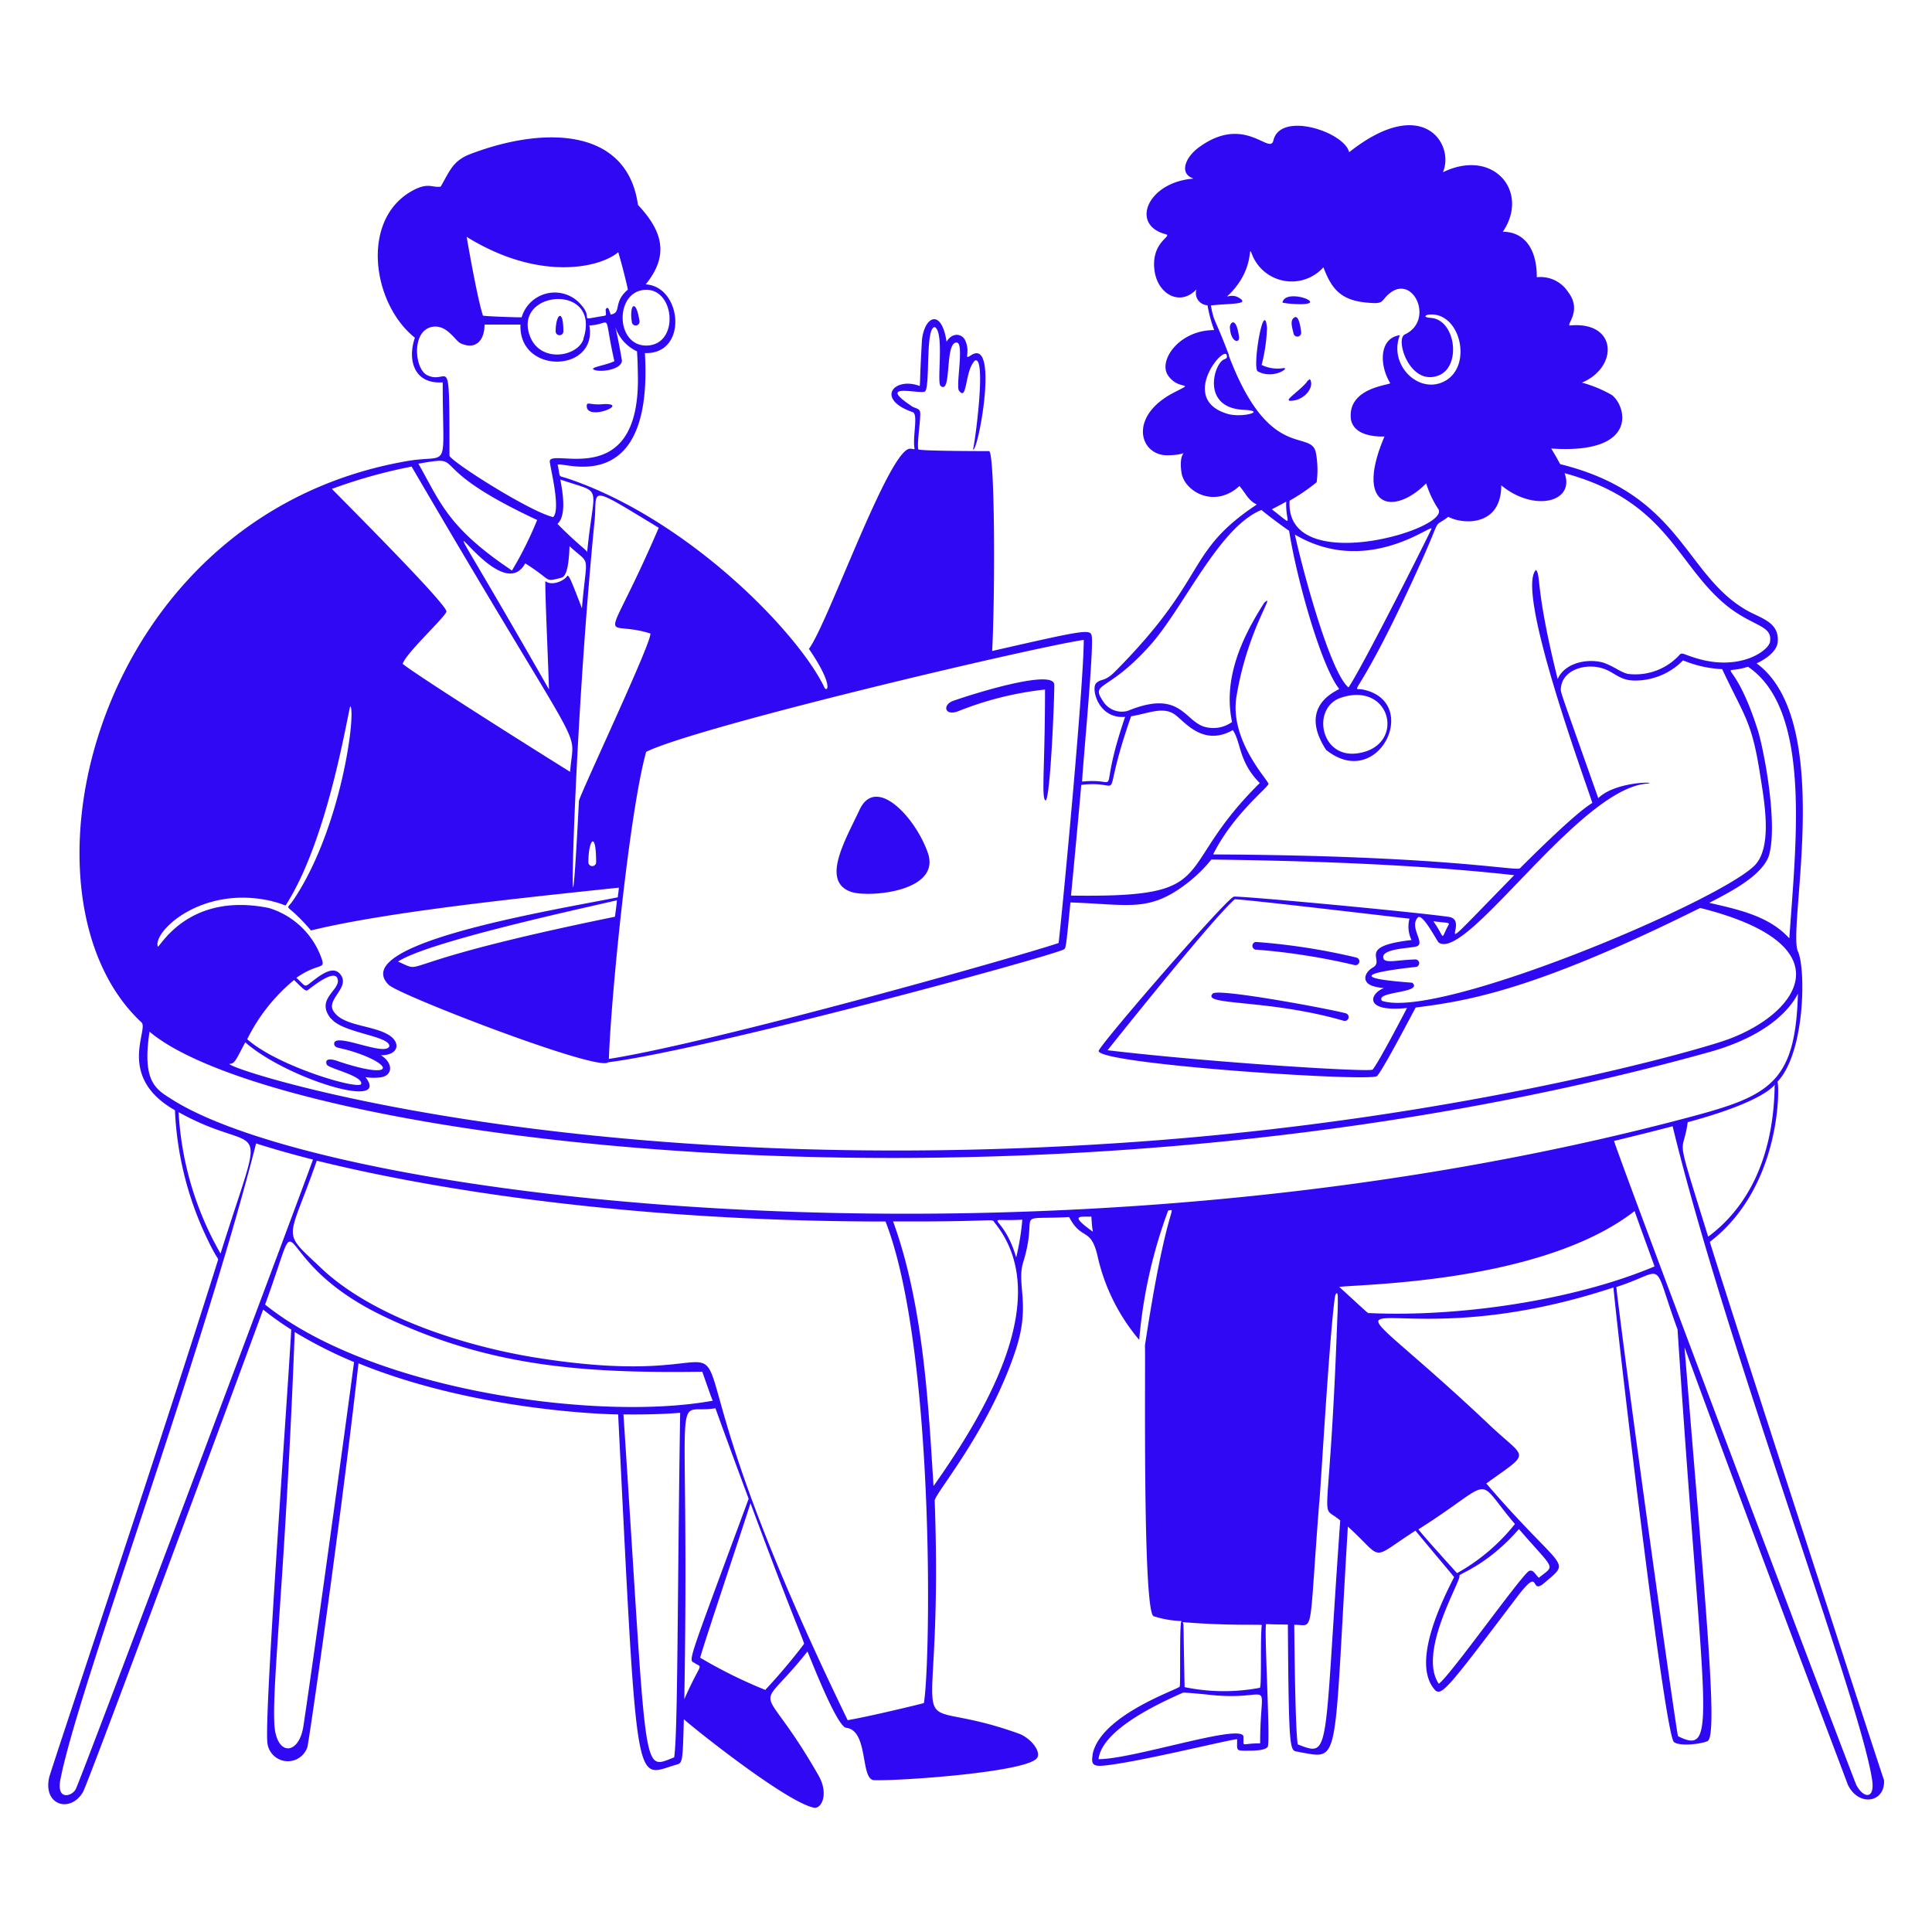 <svg xmlns="http://www.w3.org/2000/svg" viewBox="0 0 400 400" height="400" width="400"><g><g fill="#3108f4"><path d="M260.4 76.88c3.34 1.82 7 -1 5.18 -0.64a7.7 7.7 0 0 1 -4.38 -0.68 34.96 34.96 0 0 0 1.12 -7.7c-0.64 -6.3 -3.1 8.26 -1.92 9.02zm9.6 2.84c-2 2 -4.48 3.46 -2.42 3.24 2.76 -0.28 4.62 -3.02 3.62 -4.46 -0.8 0.52 -0.28 0.28 -1.2 1.22zM267.68 66c-0.6 0.72 0 2.34 0.14 3.06a0.8 0.8 0 0 0 1.58 -0.22c-0.22 -1.8 -0.66 -4.08 -1.72 -2.84zm-11.16 3.68c-0.66 -4.6 -2 -2.62 -1.88 -1.86 0.16 3.08 2.1 3.42 1.88 1.86zm9.96 -6.86c10.96 1.06 -0.36 -3.66 -0.96 -0.16zm-69.12 82.28c-2.28 0.8 -1.82 3.22 1 2.16a68 68 0 0 1 18 -4.5c0 16.24 -0.82 22.54 0.12 22.98 1.02 -0.4 1.86 -22.18 1.8 -24 -0.18 -3.36 -17.34 2.08 -20.92 3.36zM178 167.58c-2.94 6.3 -8.14 14.9 -1.76 17.08 3.58 1.2 18.74 0 15.84 -8.14 -2.56 -7.28 -10.68 -16.04 -14.08 -8.94zm100.64 42.22c-2.7 -0.78 -26.38 -5.24 -27.54 -4.1 -2.52 2.54 11.46 1.1 27.1 5.64a0.8 0.8 0 0 0 0.44 -1.54zm2.22 -11.54a131.28 131.28 0 0 0 -20.86 -3.24 0.806 0.806 0 0 0 0.2 1.6 134 134 0 0 1 20.22 3.18 0.8 0.8 0 0 0 0.44 -1.54zM125.04 83.66c-2.54 0.28 -3.32 -0.44 -3.54 0.12 -0.54 3.7 9.14 -0.28 3.54 -0.12zm-8.4 -15.06c0 -4.98 -1.6 -3.5 -1.6 0a0.8 0.8 0 0 0 1.6 0zm14.18 -1.88a0.8 0.8 0 0 0 1.58 -0.26c-0.74 -4.82 -2.16 -3.38 -1.58 0.26z" stroke-width="1"></path><path d="M354 257.12c14.94 -11.44 14.44 -32.48 14 -33.16 5.74 -6 5.9 -23.4 4.24 -26.98 -2.24 -4.86 7.76 -47.7 -8.56 -59.64 1.44 -0.64 4.18 -2.28 4.38 -4.42 0.36 -4.22 -3.62 -4.9 -6.66 -6.7 -12.7 -7.46 -13.5 -24 -38.38 -30.12 -0.92 -1.7 -1.12 -2 -1.86 -3.24 18 1.24 15.68 -8.62 12.58 -11.06a25.76 25.76 0 0 0 -6.22 -2.58c7.58 -3.18 7.36 -12.72 -2.4 -11.84 -1.16 0.1 2.6 -2.98 -0.46 -6.92a6.8 6.8 0 0 0 -6.48 -3.06c0 -6.7 -3.22 -9.42 -7.04 -9.42 5.62 -8.24 -1.88 -17.42 -12.4 -12.32 2.5 -5.8 -4.16 -16.24 -19.42 -4.14 -0.96 -4.2 -14.24 -8.58 -15.68 -2.44 -0.74 3.14 -6 -5.64 -15.6 1.56 -2.62 2 -4 5.3 -0.92 6.34 -9.54 0.7 -13.2 9.58 -5.8 11.5 1.6 0.42 -3.04 1.5 -2.3 7.46 0.56 4.56 4.6 7.18 7.9 4.68 1.1 -0.82 0.78 -1 0.68 -0.14a2.52 2.52 0 0 0 2.4 2.72 29.14 29.14 0 0 0 1.38 5.14c-7.24 0 -11.54 6.24 -9.62 9.28 2.22 3.48 6.12 1.16 1.24 3.68 -9.46 4.9 -7.08 13.02 -1.28 12.96s2 -2.2 2.9 3.6c0.56 3.82 6.76 7.56 12 2.76 1.48 1.78 1.78 2.92 3.58 3.84 -15.02 10 -9.78 14.86 -29.26 34.5 -2.26 2.3 -2.92 1.44 -4 2.5s0.4 7.42 6 6.96c-6.14 18 0 12.46 -8.88 13.4 -0.2 0 2.34 -26.26 2 -29.88 -0.2 -1.78 -0.56 -1.74 -20.64 2.84 0.66 -13.4 0.52 -41.1 -0.64 -41.38 -0.2 0 -14.66 0 -14.66 -0.38 -0.32 -1.28 0.62 -6.78 0.36 -7.82 -0.24 -0.68 -1.04 -0.66 -1.68 -1.08 -7.76 -5.16 2 -2.34 2.74 -3.1 1.08 -1.2 0 -13.3 2 -13.3 2 1.06 0.4 11.18 1.16 12.14 2.46 2.16 0.78 -9.26 3.44 -8.94 1.46 0.28 -0.2 8.52 0.36 9.88 1.82 2.6 1.18 -4 3.34 -6.14 2.52 -1.22 -0.12 18 -0.4 18.4 1.02 0.8 5.5 -23.32 -0.38 -19.52 -1.72 1.12 0 -0.48 -1.26 -3.14 -0.7 -1.38 -2.7 -1.6 -3.82 0.36 -1.06 -7 -4.56 -5.3 -5.1 -0.38 -0.52 9.28 -0.3 7.88 -0.46 9.54 -5.3 -2 -9.26 2.7 -1.48 5.4 1.22 0.42 0 4.86 0.38 7.4 0 0.42 0.22 0.28 -0.82 0.18 -4.28 -0.44 -17.08 36.18 -21.02 41.44 5.46 8 3.64 9.18 3.14 7.86 -5.42 -11.2 -28 -34.66 -53.1 -43.14 -2 -0.64 -1.52 0 -2 -2.6 -1.46 -2.14 19.88 8.84 18 -23.36 9.02 0.3 7.7 -13.82 0.16 -14.22 4.98 -6.1 3.42 -11.12 -1.6 -16.46 -2.22 -16 -19.42 -16.36 -34.72 -10.52 -3.62 1.38 -4.26 3.54 -6.12 6.74 -1.8 0.28 -2.62 -1.02 -6.1 0.98 -10.58 6.1 -8 23.34 0.76 30.3 -1.58 4.58 -0.2 9.66 5.76 9.24 0 19.16 1.74 14.72 -7.38 16.3 -65 11.26 -83.16 90.06 -54.98 116.22 1.56 1.46 -5.28 11.24 6.92 18.18a68.4 68.4 0 0 0 6.24 25.68c2.78 6 2.88 4.7 2.6 5.58C33.18 298.92 10.54 366.4 10.18 368c-1.3 5.78 4.38 7.46 7 3.02 1.16 -2 33.18 -88.6 37.3 -99.88a66.82 66.82 0 0 0 5.82 4.14c-0.86 15.38 -5.78 82 -4.9 85.84a4.26 4.26 0 0 0 8.24 0.6c0.3 -1 6.7 -45.02 10.58 -79.46 23 9.38 49.06 10.52 53.76 10.58 4 79.82 3.4 75.02 11.84 72.58 1.48 -0.44 1.52 0 1.76 -9.46 4 3.44 21.6 17.26 26.94 18.3 1.6 0.3 3.08 -2.9 0.98 -6.6 -12.2 -21.46 -13.54 -11.56 -2.32 -25.74 1.26 3.06 6.14 15.5 8 15.8 4.7 0.52 2.9 10.74 5.78 10.84 5.12 0.2 31.66 -1.64 33.74 -4.58 0.88 -1.22 -1.02 -3.84 -3.46 -4.94 -26.48 -9.66 -15.7 8.34 -17.72 -48.36 0 -1.44 11.42 -14.66 16.86 -31.46 3.02 -9.34 0 -13.38 1.5 -18 3.3 -10.9 -2.54 -8.62 9.48 -9.24 2.56 4.96 4.46 2 5.86 8a40.4 40.4 0 0 0 8.64 17.42 101.6 101.6 0 0 1 6 -26.78c2 -0.18 -0.26 -2.12 -4.82 28 0.18 0.2 -0.58 54.88 1.8 56a21.2 21.2 0 0 0 5.78 1c-0.48 0.38 -0.16 13.56 -0.38 13.56 0 0.5 -16.2 5.76 -18 13.9 -0.24 1.78 -0.28 2.52 1.58 2.52 6.18 -0.34 26.96 -5.52 28.32 -5.52 0 2.22 -0.34 2.4 1.76 2.38 1.78 0 4 0 4.58 -0.82 0.54 -1.34 -0.7 -22.8 -0.38 -25.3 0 -0.2 -0.34 0 4.54 0 0.2 28.54 0.42 25.84 2.42 26.42 8.54 1.46 6.98 3.34 10 -46.7 7.72 7 4.28 7.08 14 0.84 1.32 1.66 8 9.56 8 9.62 -3.2 6.24 -8.76 18.24 -3.88 23.46 1.38 1.18 3 -0.98 16.74 -19.12 5.4 -7.16 2.58 -0.36 5.8 -3.12 5.82 -4.98 4 -2 -12 -20.6 9.38 -6.78 8.36 -4.86 0.94 -11.86 -40.44 -38.26 -25.84 -11.78 25.38 -28.72 1.24 12.88 10.64 92.74 12.54 94.12 1.3 0.94 5.6 0.4 6.94 -0.2 2.3 -1.04 -0.56 -29.68 -4.76 -81.56 16.9 46.16 33.78 90.32 33.78 90.52 2.24 4.74 7.82 3.8 7.52 -0.9 -0.06 0.08 -30.32 -92.9 -36.06 -111.42zm-35.4 69.56c-0.94 -0.98 -1.16 -1.72 -2 -1.44 -1.58 0.8 -16.56 22 -18.72 23.36 -4.44 -6.56 4.74 -21.44 4.28 -22.36 -0.28 -0.38 5.64 -2 12.32 -9.66 7.64 8.84 7.52 7.3 4.1 10.1zm-4.94 -11.16a40.38 40.38 0 0 1 -12 10.18c-6 -6.64 -6.82 -7.62 -8 -9.06 16.46 -10.42 11.3 -11.32 19.98 -1.12zm53.76 -90.34c-0.34 15.38 -6.12 25.2 -13.76 30.86 -7.18 -23.14 -5.26 -16.12 -4.24 -23.7 20 -5.38 18.02 -9.38 17.98 -7.16zm3.06 -30.88c-4.18 -4.66 -10.62 -6 -16.6 -7.38 4.98 -2.54 10.84 -5.7 12.32 -9.66 2 -6.56 -1.06 -22.34 -2.3 -26.18 -5.14 -16.1 -8.5 -10.98 -2 -13.04 13.16 8.88 9.94 36.14 8.56 56.26zm-78.22 0.32c-11.64 1.34 -5.34 4.12 -8 5.68 -1.88 1.08 -2.52 3.34 0.52 4 2.24 0.5 2 0 0.96 0.66 -2.24 1.34 -2.82 4.58 5.56 3.74 -0.96 1.84 -5.78 11.1 -7.1 12.74 -0.48 0.6 -33.26 -1.44 -54.9 -4 0.18 -0.2 21.22 -26.7 26.32 -31.24 0.48 -0.22 36 4 36.2 4a6.36 6.36 0 0 0 0.42 4.42zm-6.14 12.58c-1.5 -2 8.58 -1.54 6.3 -3.72 -0.2 -0.12 -19.44 -1.06 0.8 -3.3a0.78 0.78 0 0 0 -0.14 -1.54c-3.6 0.1 -5.84 0.76 -6.56 0 -1.18 -2.3 5.6 -2.28 6.74 -2.7 2 -0.54 -1.62 -4 0.3 -6 1 -0.9 3.9 4.84 4.32 5.22 5.82 3.86 28.84 -31.58 42.9 -32.9 3.48 -0.34 -6 -0.76 -9.88 2.98 -8 -22.64 -7.8 -21.84 -7.74 -22.72 0.26 -3.48 4.18 -4.96 7.56 -4.4s4.1 2.76 7.74 2.78a13.88 13.88 0 0 0 10 -4.18 24 24 0 0 0 8.1 1.82c4.52 9.68 6.1 10.62 7.82 21.64 0.9 5.74 2.74 15.46 -1.3 19.2 -8.5 7.88 -65.46 31.76 -76.98 27.82zm10.66 -16.46c4 0.52 3.4 0 2.62 1.74 -1.06 2.22 -0.32 1.52 -2.64 -1.74zM254 85.64c-10.46 -3.24 0.48 -15.52 0 -11.62 0 0.2 -0.58 0.38 -0.74 0.48 -2 1.14 -4.52 10 4.36 10.36 4.8 0.22 -0.52 1.76 -3.62 0.78zm0.48 -12c-3 -8 -3.12 -6.74 -3.78 -10.4 4 -0.46 8.32 -0.14 5.72 -1.64 -1.42 -0.82 -2.82 0.14 -2.18 -0.4 6 -5.7 3.86 -11.42 5.06 -8.32a8.82 8.82 0 0 0 14.7 2.46c1.68 4.46 3.56 6.78 8.86 7.3 3.54 0.34 2.98 -0.1 4.32 -1.44 5.14 -5.14 10 5 3.76 8 -2.28 0.8 0.98 11.08 7.08 8.46 4.56 -2 3.32 -11.46 -1.76 -11.84 -1.88 -0.14 -0.92 -0.62 -0.62 -0.66 6.6 -0.94 9.4 10.46 3.56 13.7 -5.36 2.98 -11.78 -3.24 -9.38 -9.46 -4.3 0.58 -4.28 6.2 -2 9.9 0.28 0.44 -8.98 0.8 -8.12 7.56 0.58 2.92 4 3.58 6.94 3.52 -6.26 14.6 1.72 16.64 8.64 9.7a21.1 21.1 0 0 0 2.44 5.22c3.26 4.14 -31.74 14.48 -30.72 -1.64a39.5 39.5 0 0 0 5.6 -3.82 19.6 19.6 0 0 0 -0.14 -6c-0.9 -5.22 -9.6 2.16 -18.06 -20.24zm24.78 68.74c-4 -3.08 -10 -26.16 -11.16 -31.7 15.26 9 29.02 -2.82 28.24 -1.12 -2.34 4.92 -14.72 29.32 -17.16 32.78zM280.8 156c-7.3 0.82 -9.18 -9 -3.58 -11.4 10.92 -4.04 14.12 10.18 3.58 11.4zm-17.52 -50.54s1.8 -0.92 3.02 -1.6c-0.2 4.54 1.94 5.36 -3.02 1.56zm-34.88 39.76c-2.72 -4.12 0.84 -1.66 9.74 -11.64 6.94 -7.76 14.2 -24.42 23.02 -28 0.5 0.44 3.18 2.54 5.74 4.32 1.5 9.7 6.6 28 10.36 32.72 0.18 0.22 -8.9 3.14 -2.7 12.64 10.88 8.72 19.8 -10 7.6 -12.5 -2.86 -0.56 -1.28 3.32 12.44 -27.24 4 -9 1.9 -6 5.26 -8.52 2.9 1.58 10.96 2.12 10.96 -6.52 6.8 5.62 15.34 3.48 13.1 -2.52 20.4 5.54 22.86 17.68 32.2 26.24 6 5.56 10.84 4.96 10.36 8.52 0 1.74 -5.8 6.22 -14.8 3.7 -3.08 -0.86 -3.42 -1.5 -4 -0.78a12.38 12.38 0 0 1 -10.66 3.88c-1.7 -0.44 -2.66 -1.46 -5.06 -2.32 -3.26 -0.94 -8 0 -9.46 3.4 -4.72 -19 -3.42 -21.52 -4.5 -22.6 -4.2 4.28 9.78 42.44 11.68 48.24 -3.4 2 -12.2 10.74 -14.98 13.52 -0.7 0.7 -15.24 -2.62 -63.54 -2.86 4.16 -8.3 11.1 -13.58 11.46 -14.58 0.12 -0.66 -8.14 -8.96 -6.62 -18.12 2.3 -14 8.3 -21.72 5.76 -19.42 -4.8 7.48 -8.54 15.86 -6.68 24.7a6.64 6.64 0 0 1 -6 0.9c-4 -1.5 -4.96 -7.58 -15.6 -3.2a4.58 4.58 0 0 1 -5.08 -1.96zm5.78 3.08c3.64 -0.62 6.44 -2 8.86 -0.5 2 1.24 5.8 6.96 12.2 3.36 1.76 2.58 1.14 6.48 5.58 10.96 -18.7 18.48 -7.34 23.76 -39.08 23.3 0.48 -4.9 1.58 -16.62 2.12 -22.92 9.8 -1.16 3.46 5.38 10.32 -14.2zm-9.8 -15.82c0 9.16 -4.18 53.66 -5.2 62.76 -9.46 3.16 -71.58 20.62 -93.12 24 0.44 -12.94 4.24 -51.1 7.72 -63.58 10.72 -5.28 80.22 -21.66 90.6 -23.18zm-142 66.62c6 -4 36.12 -10.58 45.34 -12.7 0 0.48 -0.34 2.92 -0.4 3.4 -48.26 9.86 -38.6 12.04 -44.88 9.3zm54 -89.82c-11.4 26.5 -12 18.68 -1.78 21.86 1.06 0.34 -14.68 33.6 -14.74 34.7 -2.42 47.8 -1.48 -10.24 3.24 -58 0.66 -6.58 -1.98 -7.84 13.3 1.44zm-12.96 69.24a0.8 0.8 0 0 1 -1.6 0c-0.02 -4.52 1.6 -6.88 1.6 0zM116 99.28c9.14 3.14 6.98 0.42 5.56 15.06 0 -0.42 -1.86 -1.52 -6.14 -5.88 1.92 -1.74 1.08 -6.64 0.58 -9.18zm0.24 20.32c1.36 -0.34 1.56 -4 1.68 -6.52 4.52 4.2 3.56 1.08 2.56 12.86 -2.68 -7.02 -2.66 -6.6 -3.02 -6.76 -0.5 1 -3.16 2.24 -4.54 1.14 -0.14 1.42 0.62 17.8 0.74 22.42 -32.7 -57.38 -11.22 -14.5 -4.92 -26.1 5.82 3.64 3.76 3.9 7.54 2.96zm17.5 -59.6c6 -0.12 6.92 11.28 0.26 11.54s-6.82 -11.42 -0.26 -11.54zM128 52.22c0.48 1.58 1.36 4.8 2 7.74 -3.18 2.66 -1.2 4.8 -3.56 5.16C126 64 126 63.36 125.4 64c0 1.66 0.54 1.2 -1.7 1.62 -3.78 0.68 -0.96 0.28 -3.26 -2.36A7.14 7.14 0 0 0 108 65.7c-1.74 0 -7.12 -0.2 -8 -0.34 -1.2 -3.54 -3.36 -16.16 -3.38 -16.32 14.98 9.28 27.56 6.42 31.38 3.18zm-7.2 18c-1.24 3.72 -9.18 5.06 -11.18 -0.9 -3.18 -9.32 15 -10.74 11.14 0.9zm-32.42 7.42c-2.6 -1.34 -3.26 -9.4 1.3 -10 2.96 -0.36 4.54 2.92 5.72 3.46 3.04 1.36 4.92 -0.54 4.92 -3.9l7.44 0c-0.42 10.4 16 10 14.26 0.18 5 -0.22 2.74 -3.42 5.18 7.4 -1.6 0.78 -4.32 1.14 -4.44 1.58 0.56 0.88 6 0.38 6 -1.74 -0.62 -3.62 -1.08 -5.8 -1.4 -7a8.52 8.52 0 0 0 4.52 5.12c0.12 1.54 0.14 2.7 0.18 4.74 0.62 24.44 -18 15.16 -18.24 18 0 1 2.38 10 0.7 11.58 -4.96 -1.2 -20.96 -11.38 -21.46 -12.7C93.04 71.38 93 80 88.38 77.64zm22.84 30a76 76 0 0 1 -5.22 10.48C92.7 109.22 91.18 104 86.62 96c10.74 -1.84 -0.02 0.18 24.6 11.66zm-26 -11.04c37.36 64 33.54 52.82 32.82 63.2 -4.92 -3.04 -31.42 -19.72 -34.68 -22.36 0.78 -2.32 8.62 -9.48 9.06 -10.8s-23.78 -25.4 -23.7 -25.42a106.84 106.84 0 0 1 16.4 -4.6zm-28.86 90c3.26 0.78 2.5 1.32 3.2 0.18 8.66 -14 12.6 -40.24 12.98 -40.56 1.16 1.42 -1.8 25.12 -11.72 40 -1.88 2.82 -1.9 0 3.56 6.42 15.62 -3.82 42.64 -6.64 63.74 -8.86 0 0.52 -0.16 1.36 -0.22 2 -13.7 2.74 -56.18 9.6 -47.38 18.16 2.76 2.34 43.4 18 45.38 16 20.62 -2.64 89.2 -21.22 94.24 -23.32 0.54 -0.36 0.48 0.48 1.48 -9.78 11.84 0.4 16 2 23.42 -3.42a30 30 0 0 0 5.76 -5.46c19.7 0.24 43.06 1.02 62.7 3.24 -19.72 20.18 -8.4 9.32 -13.6 8.62 -8.74 -1.2 -44.62 -4.5 -44.4 -4.16 -0.56 -0.78 -26.48 29.06 -28 31.82s56.36 6.6 57.6 5.3 6.94 -12.24 8 -14.18c10.16 -1.32 24 -3.24 58.9 -20.62 30.2 7.56 20.66 21.62 6 27.12 -5.12 2 -54.26 16.2 -120.48 21.14 -121.08 9.02 -193.78 -16 -189.86 -16 0.98 0 1.42 -1.28 3.12 -4.44 8.56 7.54 30.28 14.18 24.9 7.22a11.5 11.5 0 0 0 3.36 0c2.12 -0.48 2.26 -2.5 0.56 -4 -0.86 -0.74 -0.98 -0.5 -0.22 -0.56 3.32 -0.24 3.52 -2.82 0.94 -4.28 -3.48 -2 -9.6 -1.78 -11.36 -4.98 -1.28 -2.32 3.28 -4.66 1.7 -7.2 -1.1 -1.76 -2.86 -1.04 -4.58 0.12 -3.48 2.42 -2.22 2.62 -4.72 0.32 4.56 -3.18 6 -1.62 5.26 -3.88A16.7 16.7 0 0 0 55.7 188c-16.62 -3.4 -22.5 8 -23.02 8 -1.12 -3.02 9 -12.84 23.58 -9.44zm12.24 24.32c2.38 2.98 12.18 3.54 12 5.7 -0.84 2.28 -11.9 -3.28 -11.4 -0.34 0.32 0.88 0.96 0.42 4.88 1.78 7.7 2.7 7.28 5.5 -4.32 1.58 -2.14 -0.72 -2.44 0 -2.1 0.78s7.52 2.32 7.12 4c-0.42 1.3 -17.22 -3.6 -23.6 -9.26a37.36 37.36 0 0 1 9.7 -12.26c1.62 1.58 2.3 2.3 2.7 2.16s6.16 -5.18 6.38 -2c0.04 2.16 -4.58 3.94 -1.46 7.82zm-31.52 19.4c17.62 9.74 18.24 -1.58 8.58 29.22a66 66 0 0 1 -8.68 -29.26zM15.66 370.46c-0.72 1.4 -4 2.46 -3.16 -2 3.66 -18.92 28.86 -86 40.52 -131.72 4.4 1.38 7.36 2.2 11.78 3.34 -3.3 9.18 -48.32 129.12 -49.14 130.38zm47.16 -13.1c-0.9 6 -5.52 6.34 -6 -0.12 -0.56 -8.58 2.28 -31.04 4.2 -81.46A91.82 91.82 0 0 0 73.3 282c-0.78 6.1 -7.84 57.82 -10.48 75.36zm76.76 6.48c-6.88 2.64 -5.48 5.2 -10.5 -71 0.94 0 6.66 0.1 11.74 -0.34 -0.58 36.58 -0.46 66.3 -1.24 71.34zm-84.7 -93.74c8.78 -24 -0.62 -9.78 24.18 2.24 22 10.66 41.84 12 66.34 11.66 1.16 3.28 2 5.74 2.18 6 -23.48 4.32 -70.38 -2 -92.7 -19.9zm86.8 81.7c1.18 -69.18 -2.96 -58.62 6.44 -60.24 3.74 10.34 5.58 15.24 6.88 18.74 -12.92 34.98 -12.48 33.24 -11.2 34 1.82 1.2 1.4 -0.48 -2.12 7.5zm24.76 -11.4a123.32 123.32 0 0 1 -8 9.48 99.52 99.52 0 0 1 -13.46 -6.66c-0.18 -0.12 8.56 -26.14 10.4 -32 9.94 26.78 11.28 28.9 11.06 29.18zm24.84 12.2c-1 0.3 -11.76 2.88 -15.78 3.54 -49.8 -102.62 -4.46 -65.3 -64.94 -75.12 -14 -2.3 -33.18 -8.16 -44.1 -18.5 -8.4 -8 -6.84 -5 -0.88 -22.2 3.2 0.64 47.04 12.58 117.76 12.58 10.22 26.22 9.4 91.1 7.94 99.7zm2 -44.96c-0.98 -14.7 -1.86 -36.94 -8.38 -54.76 22.9 0.12 20.18 -0.8 21.12 0.38 12.18 15.26 -1.68 38.74 -12.72 54.38zm17.1 -47.34c-2.82 -9.62 -7.68 -7.3 1.28 -7.78a52.26 52.26 0 0 1 -1.26 7.78zm15.78 -5.36c-5 -3.62 -2.34 -2.94 -0.2 -3.06 0.16 3.2 0.44 3.22 0.22 3.06zm34.72 106c-4.14 0 -3.34 0.96 -3.44 -1.38 -0.14 -2.9 -22.74 4.66 -30 4.66 0.68 -6 12 -11.36 17.52 -13.78 0 0 1.26 0 5.52 0.46 13.8 1.46 10.42 -4.66 10.42 10.04zm-16 -25.1c9.4 0.8 16.38 0.42 16.36 0.62 -0.34 2.5 0 12.9 -0.4 12.98a40 40 0 0 1 -15.58 -0.14c-0.3 -14.2 -0.14 -12.62 -0.38 -13.46zM35.26 227.4c-3.2 -2 -5.82 -3.78 -4.3 -13.8 26.44 22.4 182 43.46 322.94 4.22 16 -4.46 18.36 -12.66 18.34 -12 -0.52 18.22 -5.84 21.02 -21.88 25.32 -133.72 35.78 -283.2 17.1 -315.1 -3.74zm233.42 133.76c-0.52 -3.34 -0.68 -20.84 -0.72 -24.76 4.2 -0.12 2.94 3.36 5.16 -25.2 0.14 0.12 2 -33.32 3.22 -42.4 0.16 -1.26 0.68 -1.56 0.64 0 0 1 0 2.32 -0.1 4 -1.66 46.46 -4 38 0.6 42 -3.48 48.84 -1.88 49 -8.8 46.36zm14.88 -89.3c-0.48 0 0.34 0.62 -6.28 -5.42 4.3 -0.58 42 -0.8 61.14 -15.7 1.62 4.54 1.24 3.48 4.14 11.46 -17.06 7.18 -41.02 10.5 -59 9.66zm63.86 87.6c-0.3 -0.36 -10.82 -75.82 -12.78 -93 10.68 -3.4 7.16 -6.32 12.68 8.8 5.22 80.12 8.68 88.5 0.1 84.2zm36.94 10.16c-0.5 -0.88 -47.04 -124 -50.2 -133.4 4 -0.96 9.1 -2.24 12.14 -3.04 11.16 46 38.78 118.54 41.3 135.32 0.62 4.08 -1.76 3.86 -3.24 1.12z" stroke-width="1"></path></g></g></svg>